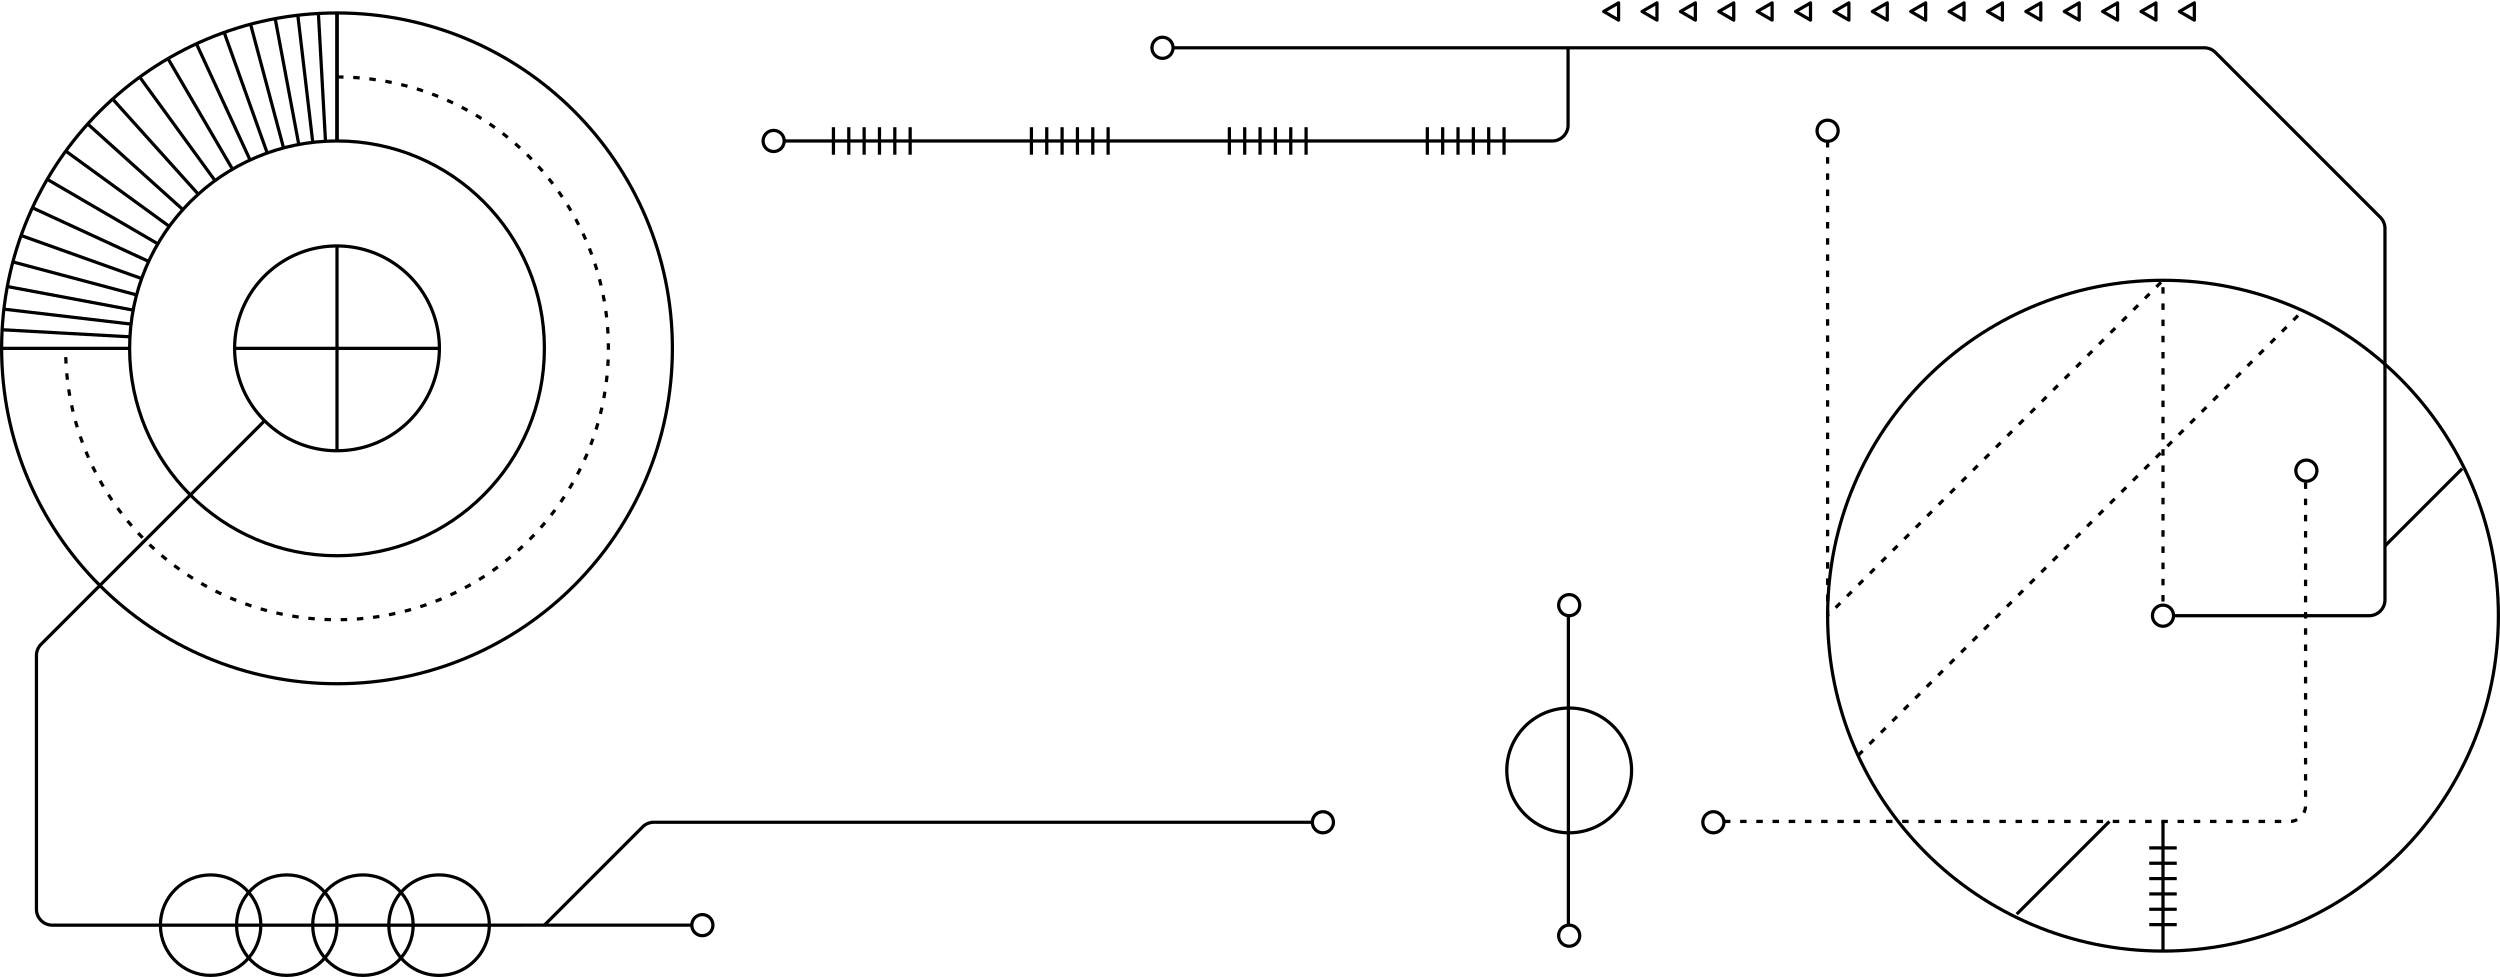 <svg xmlns="http://www.w3.org/2000/svg" xmlns:xlink="http://www.w3.org/1999/xlink" width="1543" height="603" viewBox="0 0 1543 603">
    <defs>
        <path id="a" d="M0 207c0 2.008.036 4.006.092 6h79.053c-.092-1.99-.145-3.988-.145-6 0-70.689 57.31-128 128-128 1.676 0 3.34.043 5 .107V.063C210.338.023 208.672 0 207 0 92.68 0 0 92.679 0 207"/>
        <path id="c" d="M0 207c0 2.008.036 4.006.092 6h79.053c-.092-1.99-.145-3.988-.145-6 0-70.689 57.31-128 128-128 1.676 0 3.34.043 5 .107V.063C210.338.023 208.672 0 207 0 92.68 0 0 92.679 0 207"/>
        <path id="e" d="M0 207c0 2.008.036 4.006.092 6h79.053c-.092-1.99-.145-3.988-.145-6 0-70.689 57.31-128 128-128 1.676 0 3.34.043 5 .107V.063C210.338.023 208.672 0 207 0 92.68 0 0 92.679 0 207"/>
        <path id="g" d="M0 207c0 2.008.036 4.006.092 6h79.053c-.092-1.99-.145-3.988-.145-6 0-70.689 57.31-128 128-128 1.676 0 3.34.043 5 .107V.063C210.338.023 208.672 0 207 0 92.68 0 0 92.679 0 207"/>
        <path id="i" d="M0 207c0 2.008.036 4.006.092 6h79.053c-.092-1.99-.145-3.988-.145-6 0-70.689 57.31-128 128-128 1.676 0 3.34.043 5 .107V.063C210.338.023 208.672 0 207 0 92.68 0 0 92.679 0 207"/>
        <path id="k" d="M0 207c0 2.008.036 4.006.092 6h79.053c-.092-1.99-.145-3.988-.145-6 0-70.689 57.31-128 128-128 1.676 0 3.34.043 5 .107V.063C210.338.023 208.672 0 207 0 92.68 0 0 92.679 0 207"/>
        <path id="m" d="M0 207c0 2.008.036 4.006.092 6h79.053c-.092-1.99-.145-3.988-.145-6 0-70.689 57.31-128 128-128 1.676 0 3.34.043 5 .107V.063C210.338.023 208.672 0 207 0 92.68 0 0 92.679 0 207"/>
        <path id="o" d="M0 207c0 2.008.036 4.006.092 6h79.053c-.092-1.99-.145-3.988-.145-6 0-70.689 57.31-128 128-128 1.676 0 3.34.043 5 .107V.063C210.338.023 208.672 0 207 0 92.68 0 0 92.679 0 207"/>
        <path id="q" d="M0 207c0 2.008.036 4.006.092 6h79.053c-.092-1.99-.145-3.988-.145-6 0-70.689 57.31-128 128-128 1.676 0 3.34.043 5 .107V.063C210.338.023 208.672 0 207 0 92.68 0 0 92.679 0 207"/>
        <path id="s" d="M0 207c0 2.008.036 4.006.092 6h79.053c-.092-1.99-.145-3.988-.145-6 0-70.689 57.31-128 128-128 1.676 0 3.34.043 5 .107V.063C210.338.023 208.672 0 207 0 92.68 0 0 92.679 0 207"/>
        <path id="u" d="M0 207c0 2.008.036 4.006.092 6h79.053c-.092-1.99-.145-3.988-.145-6 0-70.689 57.31-128 128-128 1.676 0 3.34.043 5 .107V.063C210.338.023 208.672 0 207 0 92.68 0 0 92.679 0 207"/>
        <path id="w" d="M0 207c0 2.008.036 4.006.092 6h79.053c-.092-1.99-.145-3.988-.145-6 0-70.689 57.31-128 128-128 1.676 0 3.34.043 5 .107V.063C210.338.023 208.672 0 207 0 92.68 0 0 92.679 0 207"/>
        <path id="y" d="M0 207c0 2.008.036 4.006.092 6h79.053c-.092-1.99-.145-3.988-.145-6 0-70.689 57.31-128 128-128 1.676 0 3.34.043 5 .107V.063C210.338.023 208.672 0 207 0 92.68 0 0 92.679 0 207"/>
        <path id="A" d="M0 207c0 2.008.036 4.006.092 6h79.053c-.092-1.99-.145-3.988-.145-6 0-70.689 57.31-128 128-128 1.676 0 3.34.043 5 .107V.063C210.338.023 208.672 0 207 0 92.68 0 0 92.679 0 207"/>
        <path id="C" d="M0 207c0 2.008.036 4.006.092 6h79.053c-.092-1.99-.145-3.988-.145-6 0-70.689 57.31-128 128-128 1.676 0 3.34.043 5 .107V.063C210.338.023 208.672 0 207 0 92.68 0 0 92.679 0 207"/>
        <path id="E" d="M0 207c0 2.008.036 4.006.092 6h79.053c-.092-1.99-.145-3.988-.145-6 0-70.689 57.31-128 128-128 1.676 0 3.34.043 5 .107V.063C210.338.023 208.672 0 207 0 92.68 0 0 92.679 0 207"/>
        <path id="G" d="M0 207c0 2.008.036 4.006.092 6h79.053c-.092-1.99-.145-3.988-.145-6 0-70.689 57.31-128 128-128 1.676 0 3.34.043 5 .107V.063C210.338.023 208.672 0 207 0 92.68 0 0 92.679 0 207"/>
        <path id="I" d="M0 207c0 2.008.036 4.006.092 6h79.053c-.092-1.99-.145-3.988-.145-6 0-70.689 57.31-128 128-128 1.676 0 3.34.043 5 .107V.063C210.338.023 208.672 0 207 0 92.68 0 0 92.679 0 207"/>
        <path id="K" d="M0 207c0 2.008.036 4.006.092 6h79.053c-.092-1.99-.145-3.988-.145-6 0-70.689 57.31-128 128-128 1.676 0 3.34.043 5 .107V.063C210.338.023 208.672 0 207 0 92.68 0 0 92.679 0 207"/>
        <path id="M" d="M0 207c0 2.008.036 4.006.092 6h79.053c-.092-1.99-.145-3.988-.145-6 0-70.689 57.31-128 128-128 1.676 0 3.34.043 5 .107V.063C210.338.023 208.672 0 207 0 92.68 0 0 92.679 0 207"/>
    </defs>
    <g fill="none" fill-rule="evenodd">
        <g stroke="#000" stroke-linejoin="round" stroke-width="2">
            <path d="M415 215c0 114.323-92.677 207-207 207S1 329.323 1 215 93.677 8 208 8s207 92.677 207 207z"/>
            <path stroke-dasharray="4,6" d="M208 47.5c92.508 0 167.5 74.992 167.5 167.5S300.508 382.5 208 382.5 40.5 307.508 40.5 215"/>
            <path d="M336 215c0 70.692-57.308 128-128 128-70.692 0-128-57.308-128-128 0-70.692 57.308-128 128-128 70.692 0 128 57.308 128 128zM1128 380c0-114.323 92.677-207 207-207s207 92.677 207 207-92.677 207-207 207-207-92.677-207-207z"/>
            <path d="M163.317 259.683L25.37 397.63a9.799 9.799 0 0 0-2.87 6.93V561.2c0 5.413 4.387 9.8 9.8 9.8H427M1342 380h120.2c5.412 0 9.8-4.388 9.8-9.8V141.06c0-2.6-1.032-5.092-2.87-6.93L1367.37 32.37a9.799 9.799 0 0 0-6.93-2.87H724"/>
            <path d="M336 571l60.63-60.63a9.796 9.796 0 0 1 6.929-2.87H810M967.813 29.5v47.7c0 5.412-4.389 9.8-9.8 9.8H484"/>
            <path stroke-dasharray="4,6" d="M1064 507h349.2c5.412 0 9.8-4.388 9.8-9.8V297"/>
            <path d="M208 87V8M1335 507v80M968 380v191"/>
            <path stroke-dasharray="4,6" d="M1128 87v293l207-207v200.5"/>
        </g>
        <g transform="translate(1 8)">
            <mask id="b" fill="#fff">
                <use xlink:href="#a"/>
            </mask>
            <path stroke="#000" stroke-linejoin="round" stroke-width="2" d="M207 207h-318" mask="url(#b)"/>
        </g>
        <g transform="translate(1 8)">
            <mask id="d" fill="#fff">
                <use xlink:href="#c"/>
            </mask>
            <path stroke="#000" stroke-linejoin="round" stroke-width="2" d="M207 207l-301.263-16.737" mask="url(#d)"/>
        </g>
        <g transform="translate(1 8)">
            <mask id="f" fill="#fff">
                <use xlink:href="#e"/>
            </mask>
            <path stroke="#000" stroke-linejoin="round" stroke-width="2" d="M207 207l-284.526-33.474" mask="url(#f)"/>
        </g>
        <g transform="translate(1 8)">
            <mask id="h" fill="#fff">
                <use xlink:href="#g"/>
            </mask>
            <path stroke="#000" stroke-linejoin="round" stroke-width="2" d="M207 207l-267.79-50.211" mask="url(#h)"/>
        </g>
        <g transform="translate(1 8)">
            <mask id="j" fill="#fff">
                <use xlink:href="#i"/>
            </mask>
            <path stroke="#000" stroke-linejoin="round" stroke-width="2" d="M207 207l-251.053-66.947" mask="url(#j)"/>
        </g>
        <g transform="translate(1 8)">
            <mask id="l" fill="#fff">
                <use xlink:href="#k"/>
            </mask>
            <path stroke="#000" stroke-linejoin="round" stroke-width="2" d="M207 207l-234.316-83.685" mask="url(#l)"/>
        </g>
        <g transform="translate(1 8)">
            <mask id="n" fill="#fff">
                <use xlink:href="#m"/>
            </mask>
            <path stroke="#000" stroke-linejoin="round" stroke-width="2" d="M207 207L-10.579 106.579" mask="url(#n)"/>
        </g>
        <g transform="translate(1 8)">
            <mask id="p" fill="#fff">
                <use xlink:href="#o"/>
            </mask>
            <path stroke="#000" stroke-linejoin="round" stroke-width="2" d="M207 207L6.158 89.842" mask="url(#p)"/>
        </g>
        <g transform="translate(1 8)">
            <mask id="r" fill="#fff">
                <use xlink:href="#q"/>
            </mask>
            <path stroke="#000" stroke-linejoin="round" stroke-width="2" d="M207 207L22.895 73.105" mask="url(#r)"/>
        </g>
        <g transform="translate(1 8)">
            <mask id="t" fill="#fff">
                <use xlink:href="#s"/>
            </mask>
            <path stroke="#000" stroke-linejoin="round" stroke-width="2" d="M207 207L39.631 56.368" mask="url(#t)"/>
        </g>
        <g transform="translate(1 8)">
            <mask id="v" fill="#fff">
                <use xlink:href="#u"/>
            </mask>
            <path stroke="#000" stroke-linejoin="round" stroke-width="2" d="M207 207L56.369 39.632" mask="url(#v)"/>
        </g>
        <g transform="translate(1 8)">
            <mask id="x" fill="#fff">
                <use xlink:href="#w"/>
            </mask>
            <path stroke="#000" stroke-linejoin="round" stroke-width="2" d="M207 207L73.105 22.895" mask="url(#x)"/>
        </g>
        <g transform="translate(1 8)">
            <mask id="z" fill="#fff">
                <use xlink:href="#y"/>
            </mask>
            <path stroke="#000" stroke-linejoin="round" stroke-width="2" d="M207 207L89.842 6.158" mask="url(#z)"/>
        </g>
        <g transform="translate(1 8)">
            <mask id="B" fill="#fff">
                <use xlink:href="#A"/>
            </mask>
            <path stroke="#000" stroke-linejoin="round" stroke-width="2" d="M207 207L106.579-10.579" mask="url(#B)"/>
        </g>
        <g transform="translate(1 8)">
            <mask id="D" fill="#fff">
                <use xlink:href="#C"/>
            </mask>
            <path stroke="#000" stroke-linejoin="round" stroke-width="2" d="M207 207L123.316-27.315" mask="url(#D)"/>
        </g>
        <g transform="translate(1 8)">
            <mask id="F" fill="#fff">
                <use xlink:href="#E"/>
            </mask>
            <path stroke="#000" stroke-linejoin="round" stroke-width="2" d="M207 207L140.053-44.053" mask="url(#F)"/>
        </g>
        <g transform="translate(1 8)">
            <mask id="H" fill="#fff">
                <use xlink:href="#G"/>
            </mask>
            <path stroke="#000" stroke-linejoin="round" stroke-width="2" d="M207 207L156.79-60.789" mask="url(#H)"/>
        </g>
        <g transform="translate(1 8)">
            <mask id="J" fill="#fff">
                <use xlink:href="#I"/>
            </mask>
            <path stroke="#000" stroke-linejoin="round" stroke-width="2" d="M207 207L173.526-77.526" mask="url(#J)"/>
        </g>
        <g transform="translate(1 8)">
            <mask id="L" fill="#fff">
                <use xlink:href="#K"/>
            </mask>
            <path stroke="#000" stroke-linejoin="round" stroke-width="2" d="M207 207L190.263-94.263" mask="url(#L)"/>
        </g>
        <g transform="translate(1 8)">
            <mask id="N" fill="#fff">
                <use xlink:href="#M"/>
            </mask>
            <path stroke="#000" stroke-linejoin="round" stroke-width="2" d="M207 207v-318" mask="url(#N)"/>
        </g>
        <g stroke="#000" stroke-linejoin="round" stroke-width="2">
            <path d="M161 571c0 17.121-13.879 31-31 31-17.121 0-31-13.879-31-31 0-17.121 13.879-31 31-31 17.121 0 31 13.879 31 31z"/>
            <path d="M208 571c0 17.121-13.879 31-31 31-17.121 0-31-13.879-31-31 0-17.121 13.879-31 31-31 17.121 0 31 13.879 31 31z"/>
            <path d="M255 571c0 17.121-13.879 31-31 31-17.121 0-31-13.879-31-31 0-17.121 13.879-31 31-31 17.121 0 31 13.879 31 31z"/>
            <path d="M302 571c0 17.121-13.879 31-31 31-17.121 0-31-13.879-31-31 0-17.121 13.879-31 31-31 17.121 0 31 13.879 31 31zM440 571a6.5 6.5 0 1 1-13 0 6.5 6.5 0 0 1 13 0zM823 507.5a6.5 6.5 0 1 1-13 0 6.5 6.5 0 0 1 13 0zM1064 507.5a6.5 6.5 0 1 1-13 0 6.5 6.5 0 0 1 13 0zM1430 290.5a6.5 6.5 0 1 1-13 0 6.5 6.5 0 0 1 13 0zM1341.5 380a6.5 6.5 0 1 1-13 0 6.5 6.5 0 0 1 13 0zM975 577.5a6.5 6.5 0 1 1-13 0 6.5 6.5 0 0 1 13 0zM724 29.5a6.5 6.5 0 1 1-13 0 6.5 6.5 0 0 1 13 0zM484 87a6.5 6.5 0 1 1-13 0 6.5 6.5 0 0 1 13 0zM1134.5 80.7a6.5 6.5 0 1 1-13 0 6.5 6.5 0 0 1 13 0zM975 373.5a6.5 6.5 0 1 1-13 0 6.5 6.5 0 0 1 13 0zM1326.51 570.676h16.98M1326.51 561.206h16.98M1326.51 551.735h16.98M1326.51 542.265h16.98M1326.51 532.794h16.98M1326.51 523.324h16.98M514.401 78.51v16.98M523.872 78.51v16.98M533.342 78.51v16.98M542.813 78.51v16.98M552.283 78.51v16.98M561.753 78.51v16.98M636.583 78.51v16.98M646.054 78.51v16.98M655.524 78.51v16.98M664.995 78.51v16.98M674.465 78.51v16.98M683.936 78.51v16.98M758.766 78.51v16.98M768.236 78.51v16.98M777.706 78.51v16.98M787.177 78.51v16.98M796.648 78.51v16.98M806.117 78.51v16.98M880.947 78.51v16.98M890.418 78.51v16.98M899.889 78.51v16.98M909.36 78.51v16.98M918.83 78.51v16.98M928.3 78.51v16.98M989.8 7.09l9.189 5.306V1.784zM1022.679 12.396l-9.19-5.307 9.19-5.304zM1046.368 12.396l-9.188-5.307 9.188-5.304zM1070.059 12.396l-9.19-5.307 9.19-5.304zM1093.748 12.396l-9.188-5.307 9.188-5.304zM1117.438 12.396l-9.189-5.307 9.19-5.304zM1141.128 12.396l-9.19-5.307 9.19-5.304zM1164.818 12.396l-9.189-5.307 9.19-5.304zM1188.508 12.396l-9.19-5.307 9.19-5.304zM1212.198 12.396l-9.189-5.307 9.19-5.304zM1235.888 12.396l-9.19-5.307 9.19-5.304zM1259.577 12.396l-9.188-5.307 9.188-5.304zM1283.268 12.396l-9.19-5.307 9.19-5.304zM1306.957 12.396l-9.188-5.307 9.188-5.304zM1330.648 12.396l-9.19-5.307 9.19-5.304zM1345.148 7.09l9.188-5.306v10.612zM1007 475.5c0 21.263-17.237 38.5-38.5 38.5S930 496.763 930 475.5s17.237-38.5 38.5-38.5 38.5 17.237 38.5 38.5zM271.19 215c0 34.899-28.291 63.191-63.19 63.191-34.9 0-63.191-28.292-63.191-63.191s28.292-63.191 63.19-63.191c34.9 0 63.192 28.292 63.192 63.191zM144.81 215H271.19M208 151.809v126.383"/>
            <path stroke-dasharray="4,6" d="M1146.792 466.272l274.941-274.942"/>
            <path d="M1519.67 289.27L1472 336.94M1301.94 507l-57.21 57.21"/>
        </g>
    </g>
</svg>
